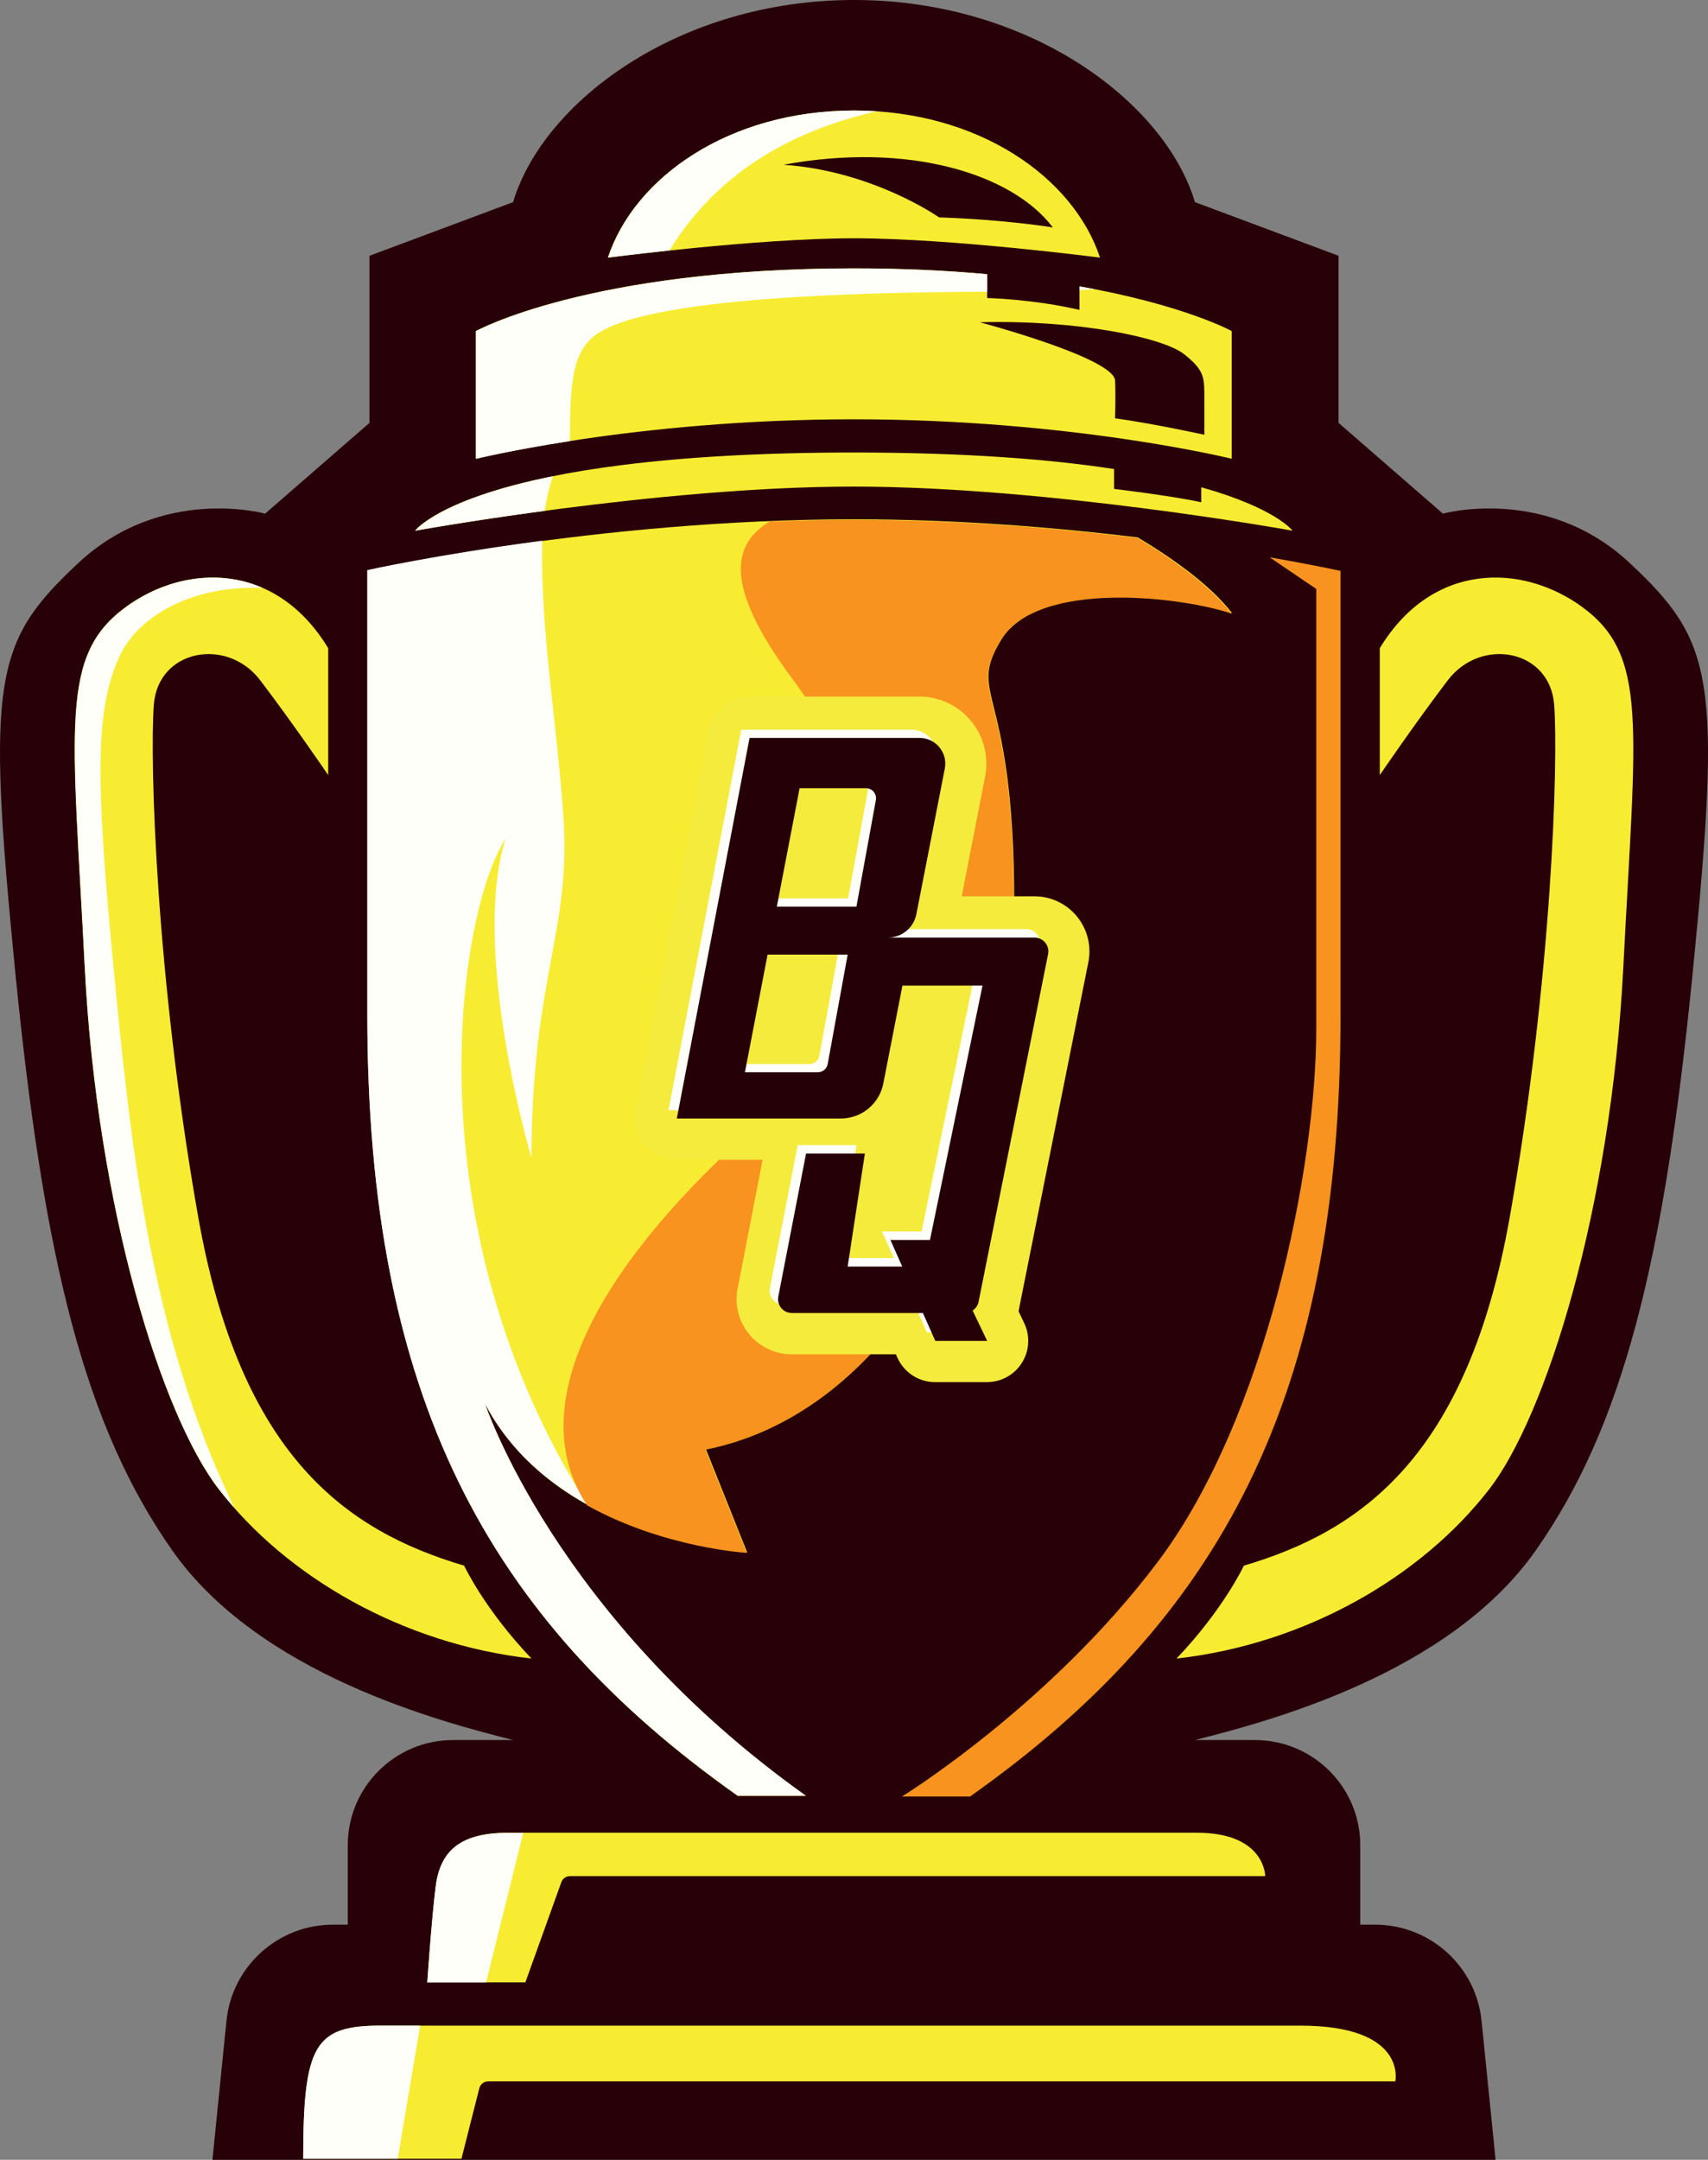 <?xml version="1.0" encoding="UTF-8" standalone="no"?>
<!-- Created with Inkscape (http://www.inkscape.org/) -->

<svg
   width="73.037mm"
   height="92.34mm"
   viewBox="0 0 73.037 92.34"
   version="1.1"
   id="svg2510"
   sodipodi:docname="icon.svg"
   inkscape:version="1.1 (c68e22c387, 2021-05-23)"
   xmlns:inkscape="http://www.inkscape.org/namespaces/inkscape"
   xmlns:sodipodi="http://sodipodi.sourceforge.net/DTD/sodipodi-0.dtd"
   xmlns="http://www.w3.org/2000/svg"
   xmlns:svg="http://www.w3.org/2000/svg">
  <rect x="0" y="0" width="73.037" height="92.34" fill="#808080" stroke="none"/>
  <sodipodi:namedview
     id="namedview2512"
     pagecolor="#ffffff"
     bordercolor="#666666"
     borderopacity="1.0"
     inkscape:pageshadow="2"
     inkscape:pageopacity="0.0"
     inkscape:pagecheckerboard="0"
     inkscape:document-units="mm"
     showgrid="false"
     inkscape:zoom="1.4823793"
     inkscape:cx="90.057919"
     inkscape:cy="160.88999"
     inkscape:window-width="1920"
     inkscape:window-height="1017"
     inkscape:window-x="1912"
     inkscape:window-y="1072"
     inkscape:window-maximized="1"
     inkscape:current-layer="layer1"
     fit-margin-top="0"
     fit-margin-left="0"
     fit-margin-right="0"
     fit-margin-bottom="0" />
  <defs
     id="defs2507">
    <clipPath
       clipPathUnits="userSpaceOnUse"
       id="clipPath2534">
      <path
         d="M 0,1000 H 1000 V 0 H 0 Z"
         id="path2532" />
    </clipPath>
    <linearGradient
       x1="0"
       y1="0"
       x2="1"
       y2="0"
       gradientUnits="userSpaceOnUse"
       gradientTransform="matrix(3.375,-82.875,-82.875,-3.375,692.007,544.946)"
       spreadMethod="pad"
       id="linearGradient2564">
      <stop
         style="stop-opacity:1;stop-color:#30077f"
         offset="0"
         id="stop2556" />
      <stop
         style="stop-opacity:1;stop-color:#30077f"
         offset="0.536"
         id="stop2558" />
      <stop
         style="stop-opacity:1;stop-color:#30077f"
         offset="0.703"
         id="stop2560" />
      <stop
         style="stop-opacity:1;stop-color:#b60d95"
         offset="1"
         id="stop2562" />
    </linearGradient>
    <linearGradient
       x1="0"
       y1="0"
       x2="1"
       y2="0"
       gradientUnits="userSpaceOnUse"
       gradientTransform="matrix(0,-95.683,-95.683,0,578.344,541.731)"
       spreadMethod="pad"
       id="linearGradient2588">
      <stop
         style="stop-opacity:1;stop-color:#30077f"
         offset="0"
         id="stop2580" />
      <stop
         style="stop-opacity:1;stop-color:#30077f"
         offset="0.536"
         id="stop2582" />
      <stop
         style="stop-opacity:1;stop-color:#30077f"
         offset="0.703"
         id="stop2584" />
      <stop
         style="stop-opacity:1;stop-color:#b60d95"
         offset="1"
         id="stop2586" />
    </linearGradient>
    <linearGradient
       x1="0"
       y1="0"
       x2="1"
       y2="0"
       gradientUnits="userSpaceOnUse"
       gradientTransform="matrix(0,-96.892,-96.892,0,444.219,542.731)"
       spreadMethod="pad"
       id="linearGradient2612">
      <stop
         style="stop-opacity:1;stop-color:#30077f"
         offset="0"
         id="stop2604" />
      <stop
         style="stop-opacity:1;stop-color:#30077f"
         offset="0.592"
         id="stop2606" />
      <stop
         style="stop-opacity:1;stop-color:#30077f"
         offset="0.739"
         id="stop2608" />
      <stop
         style="stop-opacity:1;stop-color:#b60d95"
         offset="1"
         id="stop2610" />
    </linearGradient>
    <linearGradient
       x1="0"
       y1="0"
       x2="1"
       y2="0"
       gradientUnits="userSpaceOnUse"
       gradientTransform="matrix(-2.25,-93.75,-93.75,2.25,315.864,542.018)"
       spreadMethod="pad"
       id="linearGradient2636">
      <stop
         style="stop-opacity:1;stop-color:#30077f"
         offset="0"
         id="stop2628" />
      <stop
         style="stop-opacity:1;stop-color:#30077f"
         offset="0.56"
         id="stop2630" />
      <stop
         style="stop-opacity:1;stop-color:#30077f"
         offset="0.719"
         id="stop2632" />
      <stop
         style="stop-opacity:1;stop-color:#b60d95"
         offset="1"
         id="stop2634" />
    </linearGradient>
    <clipPath
       clipPathUnits="userSpaceOnUse"
       id="clipPath2646">
      <path
         d="M 0,1000 H 1000 V 0 H 0 Z"
         id="path2644" />
    </clipPath>
    <linearGradient
       x1="0"
       y1="0"
       x2="1"
       y2="0"
       gradientUnits="userSpaceOnUse"
       gradientTransform="matrix(4.5,-74,-74,-4.5,694.949,545.429)"
       spreadMethod="pad"
       id="linearGradient2686">
      <stop
         style="stop-opacity:1;stop-color:#2f1a8b"
         offset="0"
         id="stop2676" />
      <stop
         style="stop-opacity:1;stop-color:#2f1a8b"
         offset="0.053"
         id="stop2678" />
      <stop
         style="stop-opacity:1;stop-color:#31dcf8"
         offset="0.301"
         id="stop2680" />
      <stop
         style="stop-opacity:1;stop-color:#ffffff"
         offset="0.558"
         id="stop2682" />
      <stop
         style="stop-opacity:1;stop-color:#ffffff"
         offset="1"
         id="stop2684" />
    </linearGradient>
    <clipPath
       clipPathUnits="userSpaceOnUse"
       id="clipPath2696">
      <path
         d="M 0,1000 H 1000 V 0 H 0 Z"
         id="path2694" />
    </clipPath>
    <linearGradient
       x1="0"
       y1="0"
       x2="1"
       y2="0"
       gradientUnits="userSpaceOnUse"
       gradientTransform="matrix(0,-64.609,-64.609,0,311.266,547.606)"
       spreadMethod="pad"
       id="linearGradient3002">
      <stop
         style="stop-opacity:1;stop-color:#2f1a8b"
         offset="0"
         id="stop2994" />
      <stop
         style="stop-opacity:1;stop-color:#31dcf8"
         offset="0.42"
         id="stop2996" />
      <stop
         style="stop-opacity:1;stop-color:#ffffff"
         offset="0.671"
         id="stop2998" />
      <stop
         style="stop-opacity:1;stop-color:#ffffff"
         offset="1"
         id="stop3000" />
    </linearGradient>
    <linearGradient
       x1="0"
       y1="0"
       x2="1"
       y2="0"
       gradientUnits="userSpaceOnUse"
       gradientTransform="matrix(0,-64.609,-64.609,0,444.469,547.606)"
       spreadMethod="pad"
       id="linearGradient3026">
      <stop
         style="stop-opacity:1;stop-color:#2f1a8b"
         offset="0"
         id="stop3018" />
      <stop
         style="stop-opacity:1;stop-color:#31dcf8"
         offset="0.42"
         id="stop3020" />
      <stop
         style="stop-opacity:1;stop-color:#ffffff"
         offset="0.625"
         id="stop3022" />
      <stop
         style="stop-opacity:1;stop-color:#ffffff"
         offset="1"
         id="stop3024" />
    </linearGradient>
    <linearGradient
       x1="0"
       y1="0"
       x2="1"
       y2="0"
       gradientUnits="userSpaceOnUse"
       gradientTransform="matrix(0,-64.609,-64.609,0,578.206,547.606)"
       spreadMethod="pad"
       id="linearGradient3050">
      <stop
         style="stop-opacity:1;stop-color:#2f1a8b"
         offset="0"
         id="stop3042" />
      <stop
         style="stop-opacity:1;stop-color:#31dcf8"
         offset="0.42"
         id="stop3044" />
      <stop
         style="stop-opacity:1;stop-color:#ffffff"
         offset="0.656"
         id="stop3046" />
      <stop
         style="stop-opacity:1;stop-color:#ffffff"
         offset="1"
         id="stop3048" />
    </linearGradient>
    <clipPath
       clipPathUnits="userSpaceOnUse"
       id="clipPath3060">
      <path
         d="M 0,1000 H 1000 V 0 H 0 Z"
         id="path3058" />
    </clipPath>
    <clipPath
       clipPathUnits="userSpaceOnUse"
       id="clipPath3984">
      <path
         d="M 3.363,13.618 H 1000 V 1000 H 3.363 Z"
         id="path3982" />
    </clipPath>
    <clipPath
       clipPathUnits="userSpaceOnUse"
       id="clipPath3998">
      <path
         d="M 0,1000 H 1000 V 0 H 0 Z"
         id="path3996" />
    </clipPath>
    <clipPath
       clipPathUnits="userSpaceOnUse"
       id="clipPath4122">
      <path
         d="M 0,1000 H 1000 V 0 H 0 Z"
         id="path4120" />
    </clipPath>
    <linearGradient
       x1="0"
       y1="0"
       x2="1"
       y2="0"
       gradientUnits="userSpaceOnUse"
       gradientTransform="matrix(0,44.472,44.472,0,696.234,455.766)"
       spreadMethod="pad"
       id="linearGradient4322">
      <stop
         style="stop-opacity:1;stop-color:#ae1291"
         offset="0"
         id="stop4316" />
      <stop
         style="stop-opacity:1;stop-color:#2c0780"
         offset="0.633"
         id="stop4318" />
      <stop
         style="stop-opacity:1;stop-color:#2c0780"
         offset="1"
         id="stop4320" />
    </linearGradient>
    <linearGradient
       x1="0"
       y1="0"
       x2="1"
       y2="0"
       gradientUnits="userSpaceOnUse"
       gradientTransform="matrix(0,44.241,44.241,0,581.426,461.553)"
       spreadMethod="pad"
       id="linearGradient4344">
      <stop
         style="stop-opacity:1;stop-color:#ae1291"
         offset="0"
         id="stop4338" />
      <stop
         style="stop-opacity:1;stop-color:#2c0780"
         offset="0.633"
         id="stop4340" />
      <stop
         style="stop-opacity:1;stop-color:#2c0780"
         offset="1"
         id="stop4342" />
    </linearGradient>
    <linearGradient
       x1="0"
       y1="0"
       x2="1"
       y2="0"
       gradientUnits="userSpaceOnUse"
       gradientTransform="matrix(0,44.241,44.241,0,446.83,461.553)"
       spreadMethod="pad"
       id="linearGradient4366">
      <stop
         style="stop-opacity:1;stop-color:#ae1291"
         offset="0"
         id="stop4360" />
      <stop
         style="stop-opacity:1;stop-color:#2c0780"
         offset="0.633"
         id="stop4362" />
      <stop
         style="stop-opacity:1;stop-color:#2c0780"
         offset="1"
         id="stop4364" />
    </linearGradient>
    <linearGradient
       x1="0"
       y1="0"
       x2="1"
       y2="0"
       gradientUnits="userSpaceOnUse"
       gradientTransform="matrix(0,45.282,45.282,0,316.739,459.511)"
       spreadMethod="pad"
       id="linearGradient4388">
      <stop
         style="stop-opacity:1;stop-color:#ae1291"
         offset="0"
         id="stop4382" />
      <stop
         style="stop-opacity:1;stop-color:#2c0780"
         offset="0.633"
         id="stop4384" />
      <stop
         style="stop-opacity:1;stop-color:#2c0780"
         offset="1"
         id="stop4386" />
    </linearGradient>
    <linearGradient
       x1="0"
       y1="0"
       x2="1"
       y2="0"
       gradientUnits="userSpaceOnUse"
       gradientTransform="matrix(0,45.282,45.282,0,316.599,459.511)"
       spreadMethod="pad"
       id="linearGradient4410">
      <stop
         style="stop-opacity:1;stop-color:#ae1291"
         offset="0"
         id="stop4404" />
      <stop
         style="stop-opacity:1;stop-color:#2c0780"
         offset="0.793"
         id="stop4406" />
      <stop
         style="stop-opacity:1;stop-color:#2c0780"
         offset="1"
         id="stop4408" />
    </linearGradient>
    <clipPath
       clipPathUnits="userSpaceOnUse"
       id="clipPath4420">
      <path
         d="M 0,1000 H 1000 V 0 H 0 Z"
         id="path4418" />
    </clipPath>
    <linearGradient
       x1="0"
       y1="0"
       x2="1"
       y2="0"
       gradientUnits="userSpaceOnUse"
       gradientTransform="matrix(0,93.092,93.092,0,313.816,461.339)"
       spreadMethod="pad"
       id="linearGradient4450">
      <stop
         style="stop-opacity:1;stop-color:#ffffff"
         offset="0"
         id="stop4438" />
      <stop
         style="stop-opacity:1;stop-color:#ffffff"
         offset="0.568"
         id="stop4440" />
      <stop
         style="stop-opacity:1;stop-color:#25d8f6"
         offset="0.682"
         id="stop4442" />
      <stop
         style="stop-opacity:1;stop-color:#25d8f6"
         offset="0.809"
         id="stop4444" />
      <stop
         style="stop-opacity:1;stop-color:#291c90"
         offset="1"
         id="stop4446" />
      <stop
         style="stop-opacity:1;stop-color:#291c90"
         offset="1"
         id="stop4448" />
    </linearGradient>
    <clipPath
       clipPathUnits="userSpaceOnUse"
       id="clipPath4460">
      <path
         d="M 0,1000 H 1000 V 0 H 0 Z"
         id="path4458" />
    </clipPath>
    <linearGradient
       x1="0"
       y1="0"
       x2="1"
       y2="0"
       gradientUnits="userSpaceOnUse"
       gradientTransform="matrix(-1.06,100.213,100.213,1.06,447.12,455.44)"
       spreadMethod="pad"
       id="linearGradient4730">
      <stop
         style="stop-opacity:1;stop-color:#ffffff"
         offset="0"
         id="stop4718" />
      <stop
         style="stop-opacity:1;stop-color:#ffffff"
         offset="0.568"
         id="stop4720" />
      <stop
         style="stop-opacity:1;stop-color:#25d8f6"
         offset="0.682"
         id="stop4722" />
      <stop
         style="stop-opacity:1;stop-color:#25d8f6"
         offset="0.809"
         id="stop4724" />
      <stop
         style="stop-opacity:1;stop-color:#291c90"
         offset="1"
         id="stop4726" />
      <stop
         style="stop-opacity:1;stop-color:#291c90"
         offset="1"
         id="stop4728" />
    </linearGradient>
    <clipPath
       clipPathUnits="userSpaceOnUse"
       id="clipPath4740">
      <path
         d="M 0,1000 H 1000 V 0 H 0 Z"
         id="path4738" />
    </clipPath>
    <linearGradient
       x1="0"
       y1="0"
       x2="1"
       y2="0"
       gradientUnits="userSpaceOnUse"
       gradientTransform="matrix(-0.985,93.058,93.058,0.985,581.39,460.87)"
       spreadMethod="pad"
       id="linearGradient4770">
      <stop
         style="stop-opacity:1;stop-color:#ffffff"
         offset="0"
         id="stop4758" />
      <stop
         style="stop-opacity:1;stop-color:#ffffff"
         offset="0.568"
         id="stop4760" />
      <stop
         style="stop-opacity:1;stop-color:#25d8f6"
         offset="0.682"
         id="stop4762" />
      <stop
         style="stop-opacity:1;stop-color:#25d8f6"
         offset="0.809"
         id="stop4764" />
      <stop
         style="stop-opacity:1;stop-color:#291c90"
         offset="1"
         id="stop4766" />
      <stop
         style="stop-opacity:1;stop-color:#291c90"
         offset="1"
         id="stop4768" />
    </linearGradient>
    <clipPath
       clipPathUnits="userSpaceOnUse"
       id="clipPath4780">
      <path
         d="M 0,1000 H 1000 V 0 H 0 Z"
         id="path4778" />
    </clipPath>
    <linearGradient
       x1="0"
       y1="0"
       x2="1"
       y2="0"
       gradientUnits="userSpaceOnUse"
       gradientTransform="matrix(-0.985,93.055,93.055,0.985,699.714,462.085)"
       spreadMethod="pad"
       id="linearGradient4810">
      <stop
         style="stop-opacity:1;stop-color:#ffffff"
         offset="0"
         id="stop4798" />
      <stop
         style="stop-opacity:1;stop-color:#ffffff"
         offset="0.568"
         id="stop4800" />
      <stop
         style="stop-opacity:1;stop-color:#25d8f6"
         offset="0.682"
         id="stop4802" />
      <stop
         style="stop-opacity:1;stop-color:#25d8f6"
         offset="0.809"
         id="stop4804" />
      <stop
         style="stop-opacity:1;stop-color:#291c90"
         offset="1"
         id="stop4806" />
      <stop
         style="stop-opacity:1;stop-color:#291c90"
         offset="1"
         id="stop4808" />
    </linearGradient>
    <clipPath
       clipPathUnits="userSpaceOnUse"
       id="clipPath4820">
      <path
         d="M 0,1000 H 1000 V 0 H 0 Z"
         id="path4818" />
    </clipPath>
    <clipPath
       clipPathUnits="userSpaceOnUse"
       id="clipPath5846">
      <path
         d="M 0,1000 H 1000 V 0 H 0 Z"
         id="path5844" />
    </clipPath>
    <clipPath
       clipPathUnits="userSpaceOnUse"
       id="clipPath5958">
      <path
         d="M 0,1000 H 1000 V 0 H 0 Z"
         id="path5956" />
    </clipPath>
    <clipPath
       clipPathUnits="userSpaceOnUse"
       id="clipPath6008">
      <path
         d="M 0,1000 H 1000 V 0 H 0 Z"
         id="path6006" />
    </clipPath>
    <clipPath
       clipPathUnits="userSpaceOnUse"
       id="clipPath6372">
      <path
         d="M 0,1000 H 1000 V 0 H 0 Z"
         id="path6370" />
    </clipPath>
  </defs>
  <g
     inkscape:label="Layer 1"
     inkscape:groupmode="layer"
     id="layer1"
     transform="translate(597.893,259.602)">
    <g
       id="g5836"
       transform="matrix(0.353,0,0,-0.353,-514.652,-75.638)" />
    <path
       d="m -588.809,-167.262 0.6,-5.94 c 0.236,-2.336 2.206,-4.114 4.558,-4.114 h 0.629 v -3.395 c 0,-2.484 2.018,-4.498 4.506,-4.498 h 2.563 c -3.137,-0.794 -10.868,-2.822 -14.579,-8.114 -3.711,-5.292 -5.478,-12.259 -6.715,-24.783 -1.237,-12.524 -0.883,-14.067 2.695,-17.418 3.579,-3.351 7.996,-2.117 7.996,-2.117 l 4.462,-3.881 v -7.144 l 6.141,-2.293 c 1.281,-4.277 7.068,-8.643 14.579,-8.643 7.51,0 13.298,4.366 14.579,8.643 l 6.141,2.293 v 7.144 l 4.462,3.881 c 0,0 4.418,-1.235 7.996,2.117 3.579,3.351 3.932,4.895 2.695,17.418 -1.237,12.524 -3.004,19.491 -6.715,24.783 -3.711,5.292 -11.442,7.32 -14.579,8.114 h 2.563 c 2.488,0 4.506,2.014 4.506,4.498 v 3.395 h 0.629 c 2.352,0 4.322,1.778 4.558,4.114 l 0.6,5.94"
       style="fill:#280008;fill-opacity:1;fill-rule:nonzero;stroke:none;stroke-width:0.353"
       id="path5854"
       sodipodi:nodetypes="ccscssccccccccsccccccscsscscc" />
    <g
       id="g6030"
       transform="matrix(0.353,0,0,-0.353,-484.514,-177.131)" />
    <g
       id="g6034"
       transform="matrix(0.353,0,0,-0.353,-575.166,-188.693)">
      <path
         d="m 0,0 c -5.719,6 -8.156,11.25 -8.156,11.25 -14.25,4.219 -27.094,13.25 -32.219,42.25 -5.125,29 -5.875,55.25 -5.375,62 0.5,6.75 8.875,8.25 12.875,3 4,-5.25 8.25,-11.5 8.25,-11.5 v 15.375 c -6.375,10.5 -17.268,10.27 -24.5,5 -8.063,-5.875 -6.5,-14.25 -5,-43.625 1.5,-29.375 9.375,-54.375 16.25,-63.25 C -29.65,9.882 -15.625,1.75 0,0"
         style="fill:#f7ec32;fill-opacity:1;fill-rule:nonzero;stroke:none"
         id="path6036" />
    </g>
    <g
       id="g6038"
       transform="matrix(0.353,0,0,-0.353,-587.87,-195.136)">
      <path
         d="m 0,0 c -10.305,21.16 -12.617,44.547 -14.613,65.176 -2.25,23.25 -2.25,31.687 0.75,38.062 2.231,4.742 8.718,8.542 17.296,8.177 -5.561,2.425 -11.831,1.134 -16.546,-2.302 -8.063,-5.875 -6.5,-14.25 -5,-43.625 1.5,-29.375 9.375,-54.375 16.25,-63.25 C -1.274,1.478 -0.646,0.733 0,0"
         style="fill:#fffffa;fill-opacity:1;fill-rule:nonzero;stroke:none"
         id="path6040" />
    </g>
    <g
       id="g6042"
       transform="matrix(0.353,0,0,-0.353,-547.583,-188.693)">
      <path
         d="m 0,0 c 5.719,6 8.156,11.25 8.156,11.25 14.25,4.219 27.094,13.25 32.219,42.25 5.125,29 5.875,55.25 5.375,62 -0.5,6.75 -8.875,8.25 -12.875,3 -4,-5.25 -8.25,-11.5 -8.25,-11.5 v 15.375 c 6.375,10.5 17.268,10.27 24.5,5 8.063,-5.875 6.5,-14.25 5,-43.625 C 52.625,54.375 44.75,29.375 37.875,20.5 29.65,9.882 15.625,1.75 0,0"
         style="fill:#f7ec32;fill-opacity:1;fill-rule:nonzero;stroke:none"
         id="path6044" />
    </g>
    <g
       id="g6046"
       transform="matrix(0.353,0,0,-0.353,-543.6,-235.774)">
      <path
         d="m 0,0 5.646,-3.832 v -53.25 c 0,-16.75 -6.062,-47.125 -19.187,-64.562 -13.125,-17.438 -31,-28.438 -31,-28.438 h 8.25 c 30.437,21.5 44.875,48.5 44.875,94.625 v 53.813 c 0,0 -3.18,0.708 -8.584,1.644"
         style="fill:#f8931f;fill-opacity:1;fill-rule:nonzero;stroke:none"
         id="path6048" />
    </g>
    <g
       id="g6050"
       transform="matrix(0.353,0,0,-0.353,-577.151,-199.585)">
      <path
         d="m 0,0 c 8.731,-16.677 31.75,-18 31.75,-18 l -5,12.5 c 20.25,4 36.25,27 37.25,60 1,33 -6,30.5 -1.5,38 4.5,7.5 22.25,5.25 28,3.25 -2.682,3.471 -7.353,6.74 -11.441,9.184 -9.843,1.194 -21.81,2.191 -34.34,2.191 -31.219,0 -58.969,-6.187 -58.969,-6.187 V 47.125 C -14.25,1 0.187,-26 30.625,-47.5 h 8.25 C 8.5,-25.875 0,0 0,0"
         style="fill:#f7ec32;fill-opacity:1;fill-rule:nonzero;stroke:none"
         id="path6052" />
    </g>
    <g
       id="g6054"
       transform="matrix(0.353,0,0,-0.353,-566.347,-182.829)">
      <path
         d="m 0,0 h 8.25 c -30.375,21.625 -38.875,47.5 -38.875,47.5 2.975,-5.683 7.609,-9.58 12.427,-12.252 -21.521,33.896 -15.727,71.657 -9.927,80.674 C -32.396,102.293 -25,77.313 -25,77.313 c 0.125,22.187 4.875,27.437 3.875,41.437 -0.846,11.833 -2.754,22.062 -2.572,33.247 -12.763,-1.686 -21.178,-3.56 -21.178,-3.56 V 94.625 C -44.875,48.5 -30.437,21.5 0,0"
         style="fill:#fffffa;fill-opacity:1;fill-rule:nonzero;stroke:none"
         id="path6056" />
    </g>
    <g
       id="g6058"
       transform="matrix(0.353,0,0,-0.353,-545.224,-233.364)">
      <path
         d="m 0,0 c -2.682,3.471 -7.353,6.74 -11.441,9.184 -9.843,1.194 -21.81,2.191 -34.34,2.191 -3.456,0 -6.865,-0.079 -10.203,-0.214 C -60.09,8.619 -62.086,4.001 -53.137,-8 -40.273,-25.25 -41.75,-47.5 -59.25,-63.46 -76.75,-79.421 -86,-96 -78.073,-108.002 c 9.319,-5.17 19.323,-5.748 19.323,-5.748 l -5,12.5 c 20.25,4 36.25,27 37.25,60 1,33 -6,30.5 -1.5,38 C -23.5,4.25 -5.75,2 0,0"
         style="fill:#f8931f;fill-opacity:1;fill-rule:nonzero;stroke:none"
         id="path6060" />
    </g>
    <g
       id="g6062"
       transform="matrix(0.353,0,0,-0.353,-551.841,-220.42)">
      <path
         d="m 0,0 c -1.272,1.552 -3.153,2.442 -5.161,2.442 h -8.798 l 2.834,14.513 c 0.467,2.39 -0.154,4.838 -1.702,6.717 -1.548,1.88 -3.832,2.958 -6.267,2.958 h -20.588 c -2.399,0 -4.461,-1.705 -4.911,-4.061 l -8.812,-46.099 c -0.281,-1.465 0.107,-2.977 1.057,-4.126 0.951,-1.148 2.363,-1.813 3.854,-1.813 h 10.416 l -3.032,-15.614 c -0.38,-1.963 0.131,-3.974 1.404,-5.516 1.271,-1.543 3.148,-2.427 5.147,-2.427 h 12.627 l 0.182,-0.408 c 0.803,-1.805 2.593,-2.967 4.568,-2.967 h 6.282 c 1.717,0 3.315,0.882 4.231,2.336 0.915,1.454 1.02,3.276 0.276,4.825 l -0.681,1.423 C -7.062,-47.766 1.383,-5.54 1.383,-5.54 1.776,-3.572 1.272,-1.553 0,0"
         style="fill:#f4eb3c;fill-opacity:1;fill-rule:nonzero;stroke:none"
         id="path6064" />
    </g>
    <g
       id="g6066"
       transform="matrix(0.353,0,0,-0.353,-560.795,-225.745)">
      <path
         d="m 0,0 -2.354,-12.902 h -9.644 l 2.762,14.344 h 8.034 C -0.439,1.442 0.138,0.75 0,0 m -5.835,-31.961 c -0.105,-0.581 -0.611,-1.003 -1.202,-1.003 h -8.824 l 2.744,14.25 h 9.701 z M 5.289,7.536 h -20.588 l -8.812,-46.099 h 19.864 c 2.511,0 4.671,1.778 5.151,4.242 l 2.953,15.124 -4.437,2.545 h 2.036 c 1.684,0 3.131,1.193 3.453,2.844 L 8.351,3.819 C 8.727,5.745 7.252,7.536 5.289,7.536"
         style="fill:#fffffa;fill-opacity:1;fill-rule:nonzero;stroke:none"
         id="path6068" />
    </g>
    <g
       id="g6070"
       transform="matrix(0.353,0,0,-0.353,-556.407,-204.304)">
      <path
         d="m 0,0 8.425,42.122 c 0.207,1.035 -0.585,2.002 -1.641,2.002 h -17.766 c 0,0 -0.068,1.312 -2.13,1.418 -2.063,0.107 -0.75,-2.356 -0.75,-2.356 l 2.718,-4.875 H 0.481 L -5.885,7.5 h -4.79 l 1.433,-3.22 h -6.612 l 2.085,13.687 h -7.125 l -3.363,-17.32 c -0.2,-1.033 0.591,-1.992 1.643,-1.992 h 15.875 l 1.502,-3.375 h 6.281 l -1.763,3.675 C -0.361,-0.805 -0.089,-0.446 0,0"
         style="fill:#fffffa;fill-opacity:1;fill-rule:nonzero;stroke:none"
         id="path6072" />
    </g>
    <g
       id="g6074"
       transform="matrix(0.353,0,0,-0.353,-564.675,-220.84)">
      <path
         d="m 0,0 2.762,14.344 h 8.034 c 0.763,0 1.34,-0.692 1.202,-1.442 L 9.644,0 Z m 6.163,-19.06 c -0.105,-0.581 -0.611,-1.002 -1.202,-1.002 h -8.824 l 2.744,14.25 h 9.701 z m 18.274,-28.814 8.424,42.123 c 0.207,1.035 -0.585,2.001 -1.64,2.001 H 13.454 c 1.684,0 3.131,1.192 3.453,2.844 l 3.442,17.627 c 0.376,1.925 -1.099,3.716 -3.062,3.716 H -3.301 l -8.812,-46.099 H 7.751 c 2.511,0 4.671,1.779 5.151,4.243 l 2.315,11.856 h 9.701 l -6.366,-30.81 h -4.79 l 1.432,-3.221 H 8.582 l 2.086,13.688 H 3.543 L 0.18,-47.226 c -0.201,-1.033 0.591,-1.993 1.642,-1.993 h 15.875 l 1.502,-3.375 h 6.281 l -1.762,3.676 c 0.357,0.239 0.63,0.598 0.719,1.044"
         style="fill:#260007;fill-opacity:1;fill-rule:nonzero;stroke:none"
         id="path6076" />
    </g>
    <g
       id="g6078"
       transform="matrix(0.353,0,0,-0.353,-546.525,-238.77)">
      <path
         d="m 0,0 v -1.824 c -3.25,0.75 -10.563,1.625 -10.563,1.625 v 2.406 c -7.635,1.169 -17.868,2 -31.531,2 -46.125,0 -53.156,-9.469 -53.156,-9.469 0,0 29.531,5.344 53.156,5.344 23.625,0 53.157,-5.344 53.157,-5.344 0,0 -2.034,2.733 -11.063,5.262"
         style="fill:#f7ec32;fill-opacity:1;fill-rule:nonzero;stroke:none"
         id="path6080" />
    </g>
    <g
       id="g6082"
       transform="matrix(0.353,0,0,-0.353,-546.393,-242.536)">
      <path
         d="m 0,0 v -4.312 c 0,0 -5.937,1.312 -10.813,1.999 0,0 0.08,2.815 0,4.563 C -10.938,5 -27.187,9.313 -27.187,9.313 -15.188,9.625 -4.937,7.437 -2.438,5.437 0.062,3.438 0,2.625 0,0 m -15.125,13.662 v -2.849 c -5.625,1.312 -11.187,1.437 -11.187,1.437 v 2.891 c -4.759,0.435 -10.134,0.703 -16.157,0.703 -32.062,0 -45.781,-7.594 -45.781,-7.594 V -7.219 c 0,0 19.344,4.781 45.781,4.781 26.438,0 45.782,-4.781 45.782,-4.781 V 8.25 c 0,0 -5.738,3.168 -18.438,5.412"
         style="fill:#f7ec32;fill-opacity:1;fill-rule:nonzero;stroke:none"
         id="path6084" />
    </g>
    <g
       id="g6086"
       transform="matrix(0.353,0,0,-0.353,-580.127,-236.914)">
      <path
         d="M 0,0 C 0,0 6.412,1.16 15.647,2.399 15.911,4.15 16.31,5.595 16.636,6.588 2.829,3.802 0,0 0,0"
         style="fill:#fffffa;fill-opacity:1;fill-rule:nonzero;stroke:none"
         id="path6088" />
    </g>
    <g
       id="g6090"
       transform="matrix(0.353,0,0,-0.353,-555.675,-247.877)">
      <path
         d="m 0,0 c -4.759,0.435 -10.134,0.703 -16.156,0.703 -32.063,0 -45.782,-7.594 -45.782,-7.594 v -15.468 c 0,0 4.209,1.039 11.376,2.149 0.018,6.697 0.232,10.374 2.749,12.569 2.628,2.292 11.666,5.388 47.813,5.525 z"
         style="fill:#fffffa;fill-opacity:1;fill-rule:nonzero;stroke:none"
         id="path6092" />
    </g>
    <g
       id="g6094"
       transform="matrix(0.353,0,0,-0.353,-551.729,-247.195)">
      <path
         d="M 0,0 C 0.661,0.033 1.27,0.07 1.839,0.111 1.239,0.227 0.635,0.343 0,0.455 Z"
         style="fill:#fffffa;fill-opacity:1;fill-rule:nonzero;stroke:none"
         id="path6096" />
    </g>
    <g
       id="g6098"
       transform="matrix(0.353,0,0,-0.353,-557.737,-250.308)">
      <path
         d="M 0,0 C 0,0 -7.969,5.625 -18.844,6.375 -3.656,9.188 8.906,5.25 13.781,-1.219 13.781,-1.219 8.25,-0.281 0,0 m -10.313,12.938 c -15.093,0 -26.578,-8.063 -29.812,-17.813 0,0 18,2.344 29.812,2.344 C 1.5,-2.531 19.5,-4.875 19.5,-4.875 16.266,4.875 4.781,12.938 -10.313,12.938"
         style="fill:#f7ec32;fill-opacity:1;fill-rule:nonzero;stroke:none"
         id="path6100" />
    </g>
    <g
       id="g6102"
       transform="matrix(0.353,0,0,-0.353,-571.892,-248.589)">
      <path
         d="m 0,0 c 0,0 3.037,0.396 7.432,0.861 6.129,9.993 15.63,14.695 25.134,16.86 -0.903,0.06 -1.821,0.091 -2.754,0.091 C 14.719,17.812 3.234,9.75 0,0"
         style="fill:#fffffa;fill-opacity:1;fill-rule:nonzero;stroke:none"
         id="path6104" />
    </g>
    <g
       id="g6106"
       transform="matrix(0.353,0,0,-0.353,-584.927,-167.306)">
      <path
         d="m 0,0 h 19.168 l 2.162,8.533 c 0.125,0.495 0.57,0.842 1.081,0.842 h 109.882 c 0,0 1.5,6.75 -11.5,6.75 H 9.418 C 1.418,16.125 0,13.875 0,0"
         style="fill:#f7ec32;fill-opacity:1;fill-rule:nonzero;stroke:none"
         id="path6108" />
    </g>
    <g
       id="g6110"
       transform="matrix(0.353,0,0,-0.353,-584.927,-167.306)">
      <path
         d="m 0,0 h 11.444 l 2.717,16.125 H 9.418 C 1.418,16.125 0,13.875 0,0"
         style="fill:#fffffa;fill-opacity:1;fill-rule:nonzero;stroke:none"
         id="path6112" />
    </g>
    <g
       id="g6114"
       transform="matrix(0.353,0,0,-0.353,-579.62,-174.847)">
      <path
         d="m 0,0 h 11.875 l 4.359,12.137 c 0.16,0.442 0.58,0.738 1.051,0.738 H 101.5 c 0,0 0,5.25 -8.25,5.25 H 9.75 C 3.625,18.125 1.5,15.625 1,11.5 0.5,7.375 0,0 0,0"
         style="fill:#f7ec32;fill-opacity:1;fill-rule:nonzero;stroke:none"
         id="path6116" />
    </g>
    <g
       id="g6118"
       transform="matrix(0.353,0,0,-0.353,-575.517,-181.241)">
      <path
         d="m 0,0 h -1.88 c -6.125,0 -8.25,-2.5 -8.75,-6.625 -0.5,-4.125 -1,-11.5 -1,-11.5 h 7.122 z"
         style="fill:#fffffa;fill-opacity:1;fill-rule:nonzero;stroke:none"
         id="path6120" />
    </g>
    <g
       id="g6138"
       transform="matrix(0.353,0,0,-0.353,-513.342,-210.786)">
      <path
         d="m 0,0 -3.75,-5.125 19.379,-5.669 c 1.176,1.734 2.345,3.461 3.505,5.175 z"
         style="fill:#fffeff;fill-opacity:1;fill-rule:nonzero;stroke:none"
         id="path6140" />
    </g>
    <g
       id="g6150"
       transform="matrix(0.353,0,0,-0.353,-507.433,-219.297)">
      <path
         d="m 0,0 18.777,-5.494 c 1.216,1.801 2.383,3.529 3.496,5.18 L 3.75,5.125 Z"
         style="fill:#fffeff;fill-opacity:1;fill-rule:nonzero;stroke:none"
         id="path6152" />
    </g>
    <g
       id="g6154"
       transform="matrix(0.353,0,0,-0.353,-509.726,-215.813)">
      <path
         d="m 0,0 -3.75,-5.125 18.873,-5.521 c 1.188,1.754 2.356,3.484 3.501,5.177 z"
         style="fill:#fffeff;fill-opacity:1;fill-rule:nonzero;stroke:none"
         id="path6156" />
    </g>
    <g
       id="g6178"
       transform="matrix(0.353,0,0,-0.353,-609.408,-210.786)">
      <path
         d="m 0,0 3.75,-5.125 -19.379,-5.669 c -1.176,1.735 -2.345,3.461 -3.505,5.175 z"
         style="fill:#fffeff;fill-opacity:1;fill-rule:nonzero;stroke:none"
         id="path6180" />
    </g>
    <g
       id="g6190"
       transform="matrix(0.353,0,0,-0.353,-615.317,-219.297)">
      <path
         d="m 0,0 -18.777,-5.494 c -1.216,1.801 -2.383,3.529 -3.496,5.18 L -3.75,5.125 Z"
         style="fill:#fffeff;fill-opacity:1;fill-rule:nonzero;stroke:none"
         id="path6192" />
    </g>
    <g
       id="g6194"
       transform="matrix(0.353,0,0,-0.353,-613.024,-215.813)">
      <path
         d="m 0,0 3.75,-5.125 -18.873,-5.521 c -1.188,1.754 -2.356,3.484 -3.501,5.177 z"
         style="fill:#fffeff;fill-opacity:1;fill-rule:nonzero;stroke:none"
         id="path6196" />
    </g>
  </g>
</svg>
